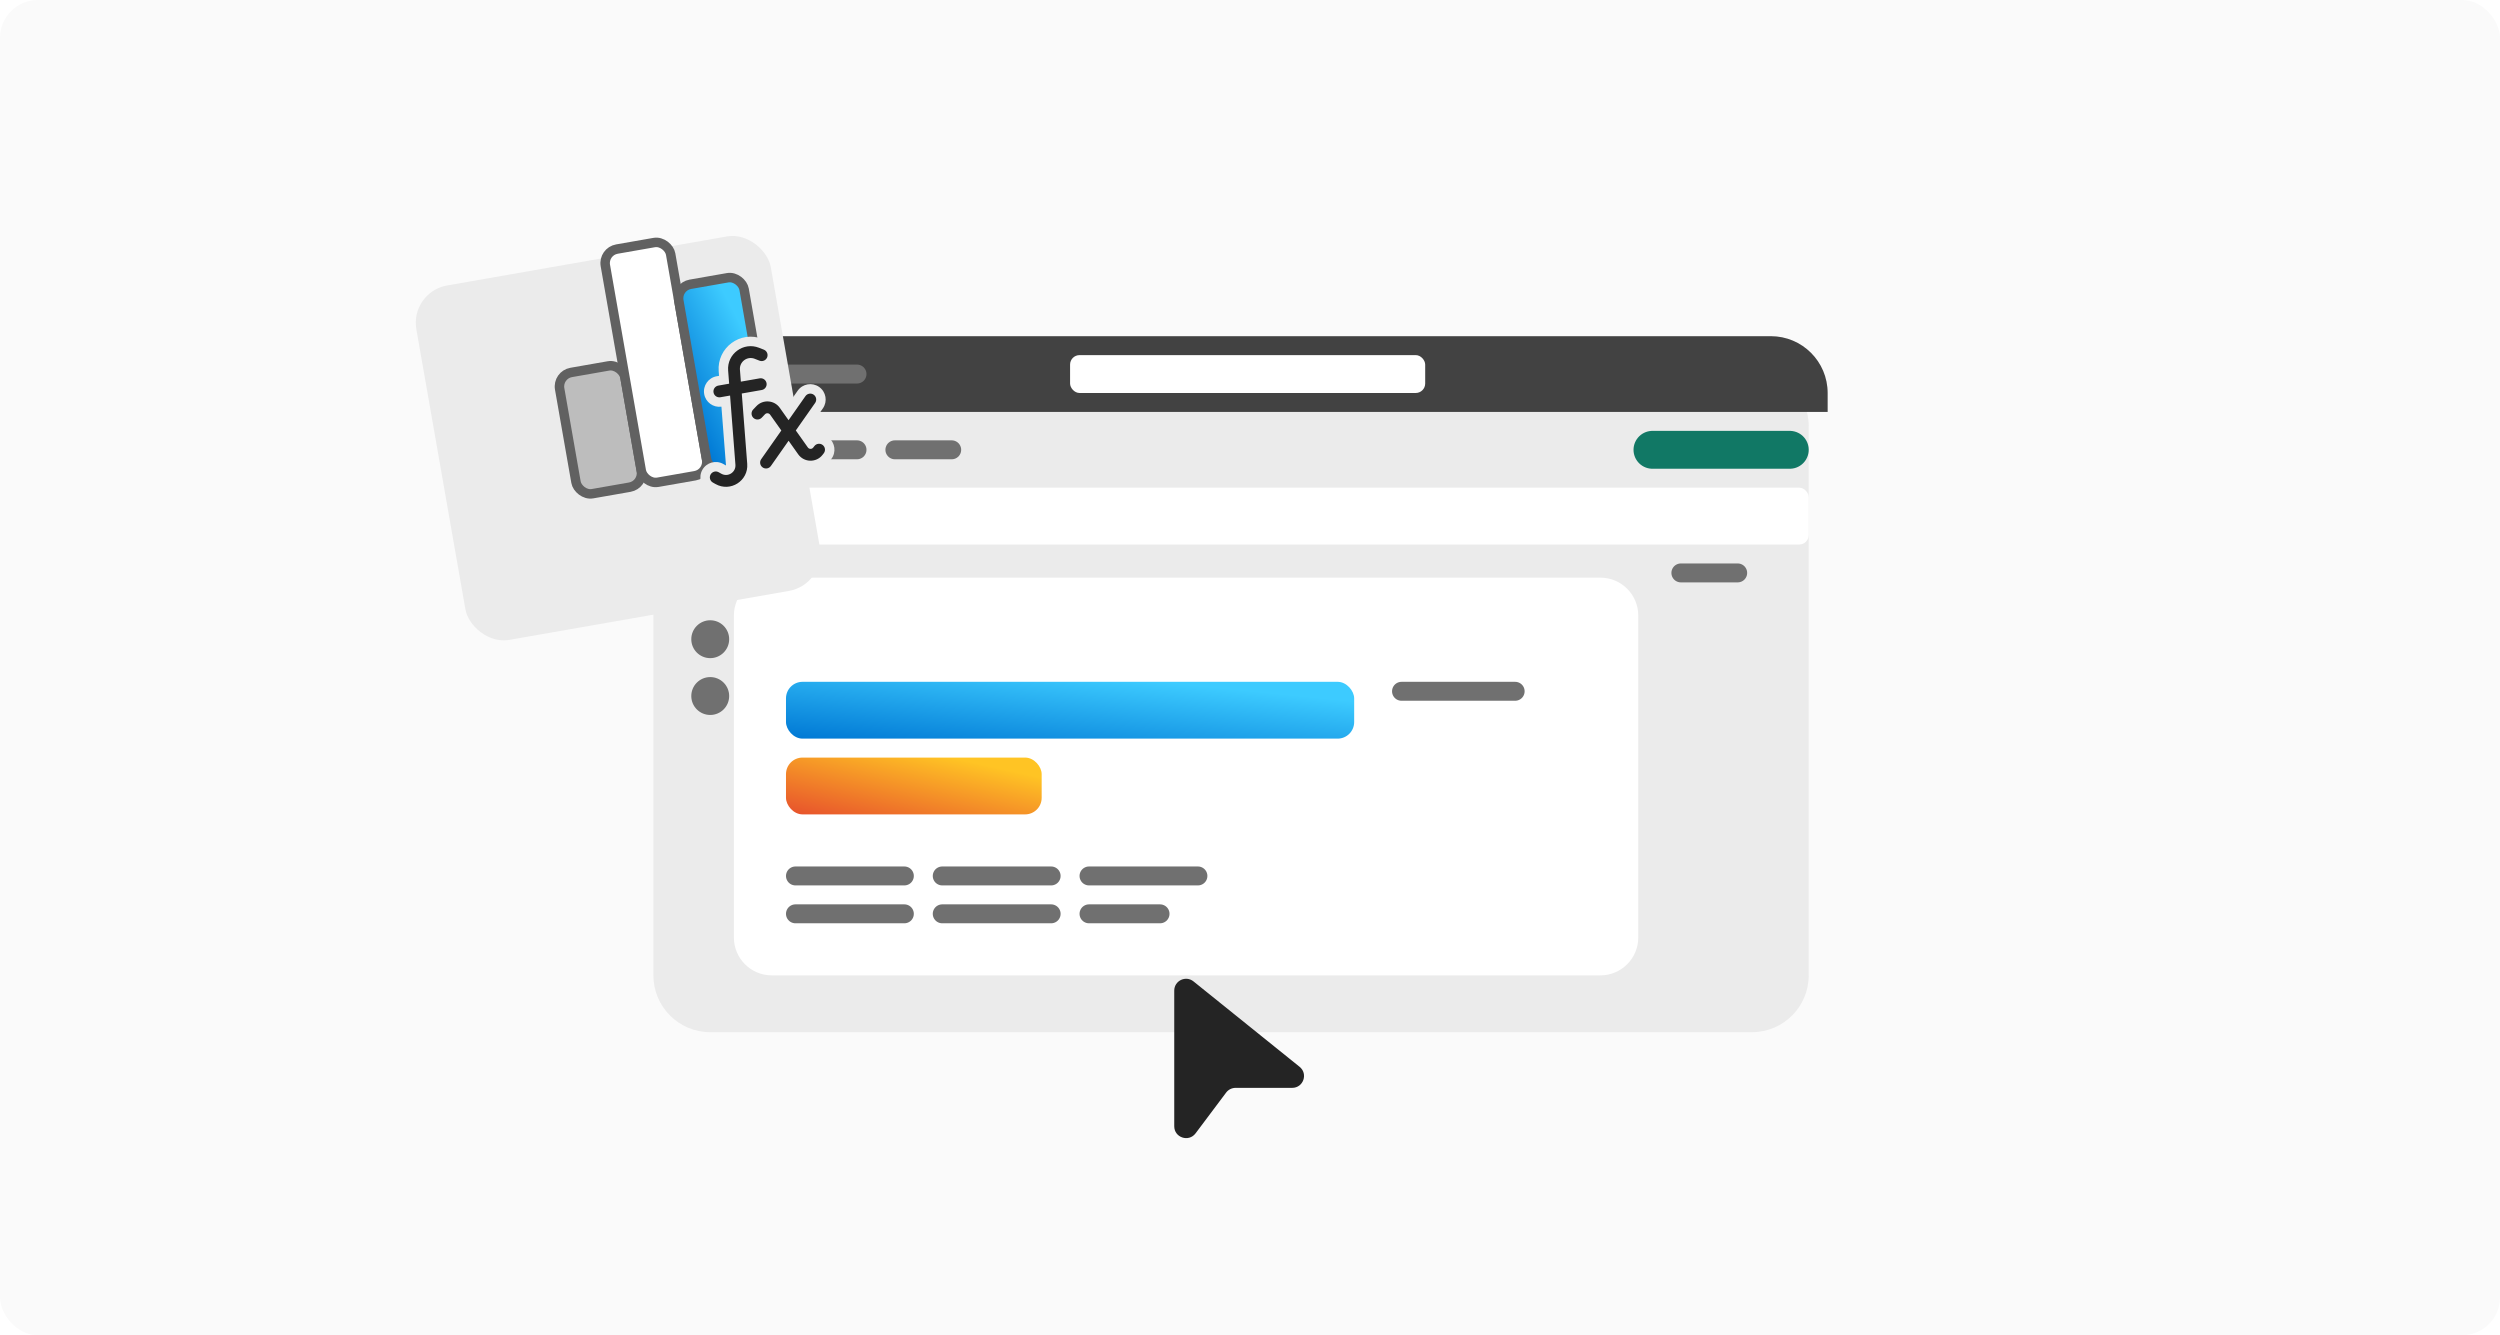 <svg width="528" height="282" viewBox="0 0 528 282" fill="none" xmlns="http://www.w3.org/2000/svg">
<g clip-path="url(#clip0_10467_238088)">
<rect width="528" height="282" rx="8" fill="white"/>
<g clip-path="url(#clip1_10467_238088)">
<g clip-path="url(#clip2_10467_238088)">
<g filter="url(#filter0_dd_10467_238088)">
<path d="M102 80C102 75.582 105.582 72 110 72H417.999C422.418 72 425.999 75.582 425.999 80V301C425.999 305.418 422.418 309 417.999 309H110C105.582 309 102 305.418 102 301V80Z" fill="url(#paint0_linear_10467_238088)"/>
</g>
<path d="M117.365 103.772C117.365 106.534 115.127 108.772 112.365 108.772C109.604 108.772 107.365 106.534 107.365 103.772C107.365 101.011 109.604 98.772 112.365 98.772C115.127 98.772 117.365 101.011 117.365 103.772Z" fill="url(#paint1_linear_10467_238088)"/>
<path d="M117.365 131.772C117.365 134.534 115.127 136.772 112.365 136.772C109.604 136.772 107.365 134.534 107.365 131.772C107.365 129.011 109.604 126.772 112.365 126.772C115.127 126.772 117.365 129.011 117.365 131.772Z" fill="url(#paint2_linear_10467_238088)"/>
<path d="M117.365 159.772C117.365 162.534 115.127 164.772 112.365 164.772C109.604 164.772 107.365 162.534 107.365 159.772C107.365 157.011 109.604 154.772 112.365 154.772C115.127 154.772 117.365 157.011 117.365 159.772Z" fill="url(#paint3_linear_10467_238088)"/>
<path d="M117.365 187.772C117.365 190.534 115.127 192.773 112.365 192.773C109.604 192.773 107.365 190.534 107.365 187.772C107.365 185.011 109.604 182.772 112.365 182.772C115.127 182.772 117.365 185.011 117.365 187.772Z" fill="url(#paint4_linear_10467_238088)"/>
<mask id="mask0_10467_238088" style="mask-type:alpha" maskUnits="userSpaceOnUse" x="102" y="72" width="324" height="237">
<path d="M102 80C102 75.582 105.582 72 110 72H417.999C422.418 72 425.999 75.582 425.999 80V301C425.999 305.418 422.418 309 417.999 309H110C105.582 309 102 305.418 102 301V80Z" fill="url(#paint5_linear_10467_238088)"/>
</mask>
<g mask="url(#mask0_10467_238088)">
<g filter="url(#filter1_dd_10467_238088)">
<path d="M386 72H426V305C426 309.418 422.418 313 418 313H386V72Z" fill="#E8E6DF"/>
</g>
<g filter="url(#filter2_dd_10467_238088)">
<rect x="125" y="72" width="40" height="241" fill="#E8E6DF"/>
</g>
</g>
<path d="M102 80C102 75.582 105.582 72 110 72H417.999C422.418 72 425.999 75.582 425.999 80V92H102V80Z" fill="url(#paint6_linear_10467_238088)"/>
<g clip-path="url(#clip3_10467_238088)">
<g filter="url(#filter3_dd_10467_238088)">
<path d="M125 92H426V106H125V92Z" fill="url(#paint7_linear_10467_238088)"/>
</g>
</g>
<g filter="url(#filter4_dd_10467_238088)">
<path d="M188 158C188 153.582 191.582 150 196 150H261C265.418 150 269 153.582 269 158V192C269 196.418 265.418 200 261 200H196C191.582 200 188 196.418 188 192V158Z" fill="url(#paint8_linear_10467_238088)"/>
</g>
<g filter="url(#filter5_dd_10467_238088)">
<rect x="188" y="127" width="55" height="10" rx="5" fill="url(#paint9_linear_10467_238088)"/>
</g>
<g filter="url(#filter6_dd_10467_238088)">
<path d="M281 158C281 153.582 284.582 150 289 150H354C358.418 150 362 153.582 362 158V192C362 196.418 358.418 200 354 200H289C284.582 200 281 196.418 281 192V158Z" fill="url(#paint10_linear_10467_238088)"/>
</g>
<g filter="url(#filter7_dd_10467_238088)">
<path d="M188 220C188 215.582 191.582 212 196 212H261C265.418 212 269 215.582 269 220V254C269 258.418 265.418 262 261 262H196C191.582 262 188 258.418 188 254V220Z" fill="url(#paint11_linear_10467_238088)"/>
</g>
<g filter="url(#filter8_dd_10467_238088)">
<path d="M281 220C281 215.582 284.582 212 289 212H354C358.418 212 362 215.582 362 220V254C362 258.418 358.418 262 354 262H289C284.582 262 281 258.418 281 254V220Z" fill="url(#paint12_linear_10467_238088)"/>
</g>
</g>
<g clip-path="url(#clip4_10467_238088)">
<path d="M102 80C102 75.582 105.582 72 110 72H417.999C422.418 72 425.999 75.582 425.999 80V301C425.999 305.418 422.418 309 417.999 309H110C105.582 309 102 305.418 102 301V80Z" fill="url(#paint13_linear_10467_238088)"/>
<path d="M117.365 103.772C117.365 106.534 115.127 108.772 112.365 108.772C109.604 108.772 107.365 106.534 107.365 103.772C107.365 101.011 109.604 98.772 112.365 98.772C115.127 98.772 117.365 101.011 117.365 103.772Z" fill="url(#paint14_linear_10467_238088)"/>
<path d="M117.365 131.772C117.365 134.534 115.127 136.772 112.365 136.772C109.604 136.772 107.365 134.534 107.365 131.772C107.365 129.011 109.604 126.772 112.365 126.772C115.127 126.772 117.365 129.011 117.365 131.772Z" fill="url(#paint15_linear_10467_238088)"/>
<path d="M117.365 159.772C117.365 162.534 115.127 164.772 112.365 164.772C109.604 164.772 107.365 162.534 107.365 159.772C107.365 157.011 109.604 154.772 112.365 154.772C115.127 154.772 117.365 157.011 117.365 159.772Z" fill="url(#paint16_linear_10467_238088)"/>
<path d="M117.365 187.772C117.365 190.534 115.127 192.773 112.365 192.773C109.604 192.773 107.365 190.534 107.365 187.772C107.365 185.011 109.604 182.772 112.365 182.772C115.127 182.772 117.365 185.011 117.365 187.772Z" fill="url(#paint17_linear_10467_238088)"/>
<mask id="mask1_10467_238088" style="mask-type:alpha" maskUnits="userSpaceOnUse" x="102" y="72" width="324" height="237">
<path d="M102 80C102 75.582 105.582 72 110 72H417.999C422.418 72 425.999 75.582 425.999 80V301C425.999 305.418 422.418 309 417.999 309H110C105.582 309 102 305.418 102 301V80Z" fill="url(#paint18_linear_10467_238088)"/>
</mask>
<g mask="url(#mask1_10467_238088)">
<g filter="url(#filter9_dd_10467_238088)">
<rect x="125" y="72" width="40" height="241" fill="#7B7B7B"/>
</g>
</g>
<path d="M102 80C102 75.582 105.582 72 110 72H417.999C422.418 72 425.999 75.582 425.999 80V92H102V80Z" fill="url(#paint19_linear_10467_238088)"/>
<g clip-path="url(#clip5_10467_238088)">
<g filter="url(#filter10_dd_10467_238088)">
<path d="M125 92H426V106H125V92Z" fill="url(#paint20_linear_10467_238088)"/>
</g>
</g>
<g filter="url(#filter11_dd_10467_238088)">
<path d="M188 158C188 153.582 191.582 150 196 150H261C265.418 150 269 153.582 269 158V192C269 196.418 265.418 200 261 200H196C191.582 200 188 196.418 188 192V158Z" fill="url(#paint21_linear_10467_238088)"/>
</g>
<g filter="url(#filter12_dd_10467_238088)">
<rect x="188" y="127" width="55" height="10" rx="5" fill="url(#paint22_linear_10467_238088)"/>
</g>
<g filter="url(#filter13_d_10467_238088)">
<path d="M281 158C281 153.582 284.582 150 289 150H354C358.418 150 362 153.582 362 158V192C362 196.418 358.418 200 354 200H289C284.582 200 281 196.418 281 192V158Z" fill="url(#paint23_linear_10467_238088)"/>
</g>
<g filter="url(#filter14_dd_10467_238088)">
<path d="M188 220C188 215.582 191.582 212 196 212H261C265.418 212 269 215.582 269 220V254C269 258.418 265.418 262 261 262H196C191.582 262 188 258.418 188 254V220Z" fill="url(#paint24_linear_10467_238088)"/>
</g>
<g filter="url(#filter15_d_10467_238088)">
<path d="M281 220C281 215.582 284.582 212 289 212H354C358.418 212 362 215.582 362 220V254C362 258.418 358.418 262 354 262H289C284.582 262 281 258.418 281 254V220Z" fill="url(#paint25_linear_10467_238088)"/>
</g>
</g>
<g filter="url(#filter16_dd_10467_238088)">
<path d="M343 181.266V219C343 221.883 346.67 223.106 348.4 220.8L357.1 209.2C357.667 208.445 358.556 208 359.5 208H375.488C378.319 208 379.575 204.438 377.369 202.663L347.881 178.929C345.918 177.349 343 178.746 343 181.266Z" fill="url(#paint26_linear_10467_238088)"/>
</g>
</g>
<rect width="528" height="282" rx="8" fill="#FAFAFA"/>
<g filter="url(#filter17_dddiiif_10467_238088)">
<path d="M122 75C122 61.745 132.745 51 146 51H382C395.255 51 406 61.745 406 75V207C406 220.255 395.255 231 382 231H146C132.745 231 122 220.255 122 207V75Z" fill="white" fill-opacity="0.05" shape-rendering="crispEdges"/>
</g>
<g filter="url(#filter18_dd_10467_238088)">
<path d="M142 83C142 76.373 147.373 71 154 71H374C380.627 71 386 76.373 386 83V199C386 205.627 380.627 211 374 211H154C147.373 211 142 205.627 142 199V83Z" fill="#EBEBEB"/>
</g>
<g filter="url(#filter19_dd_10467_238088)">
<path d="M158 127C158 122.582 161.582 119 166 119H341C345.418 119 349 122.582 349 127V195C349 199.418 345.418 203 341 203H166C161.582 203 158 199.418 158 195V127Z" fill="white"/>
</g>
<circle cx="150" cy="123" r="4" fill="#707070"/>
<circle cx="150" cy="135" r="4" fill="#707070"/>
<circle cx="150" cy="147" r="4" fill="#707070"/>
<rect x="146" y="103" width="236" height="12" rx="2" fill="white"/>
<path d="M142 83C142 76.373 147.373 71 154 71H374C380.627 71 386 76.373 386 83V87H142V83Z" fill="#424242"/>
<path d="M349 95H378" stroke="#117865" stroke-width="8" stroke-linecap="round"/>
<path d="M149 95H161" stroke="#707070" stroke-width="4" stroke-linecap="round"/>
<path d="M169 95H181" stroke="#707070" stroke-width="4" stroke-linecap="round"/>
<path d="M157 79H181" stroke="#707070" stroke-width="4" stroke-linecap="round"/>
<path d="M296 146H320" stroke="#707070" stroke-width="4" stroke-linecap="round"/>
<path d="M168 185H174H191" stroke="#707070" stroke-width="4" stroke-linecap="round"/>
<path d="M199 185H205H222" stroke="#707070" stroke-width="4" stroke-linecap="round"/>
<path d="M230 185H236H253" stroke="#707070" stroke-width="4" stroke-linecap="round"/>
<path d="M168 193H174H191" stroke="#707070" stroke-width="4" stroke-linecap="round"/>
<path d="M199 193H205H222" stroke="#707070" stroke-width="4" stroke-linecap="round"/>
<path d="M230 193H236H245" stroke="#707070" stroke-width="4" stroke-linecap="round"/>
<path d="M355 121H367" stroke="#707070" stroke-width="4" stroke-linecap="round"/>
<path d="M189 95H201" stroke="#707070" stroke-width="4" stroke-linecap="round"/>
<rect x="226" y="75" width="75" height="8" rx="2" fill="white"/>
<rect x="166" y="144" width="120" height="12" rx="3.5" fill="url(#paint27_linear_10467_238088)"/>
<rect x="166" y="160" width="54" height="12" rx="3.5" fill="url(#paint28_linear_10467_238088)"/>
<g filter="url(#filter20_dd_10467_238088)">
<rect x="94.555" y="45.666" width="76" height="76" rx="8" transform="rotate(-9.934 94.555 45.666)" fill="#EBEBEB"/>
</g>
<rect x="117.683" y="79.178" width="14" height="26" rx="3" transform="rotate(-9.934 117.683 79.178)" fill="#BDBDBD" stroke="#616161" stroke-width="2"/>
<rect x="127.333" y="53.123" width="14" height="50" rx="3" transform="rotate(-9.934 127.333 53.123)" fill="white" stroke="#616161" stroke-width="2"/>
<rect x="142.848" y="60.558" width="14" height="40" rx="3" transform="rotate(-9.934 142.848 60.558)" fill="url(#paint29_linear_10467_238088)" stroke="#616161" stroke-width="2"/>
<path fill-rule="evenodd" clip-rule="evenodd" d="M166.558 96.557L164.449 99.563C163.418 101.033 161.391 101.388 159.921 100.356C159.804 100.274 159.693 100.185 159.59 100.09C158.51 103.937 153.974 106.123 150.15 103.98L149.581 103.661C148.015 102.783 147.457 100.803 148.334 99.237C149.211 97.671 151.192 97.112 152.758 97.99L153.328 98.309L152.366 85.888C150.643 86.124 149.028 84.956 148.726 83.229C148.416 81.461 149.598 79.776 151.366 79.466L151.862 79.379L151.788 78.419C151.402 73.432 156.363 69.757 161.021 71.582L162.047 71.984C163.718 72.639 164.542 74.525 163.887 76.196C163.515 77.145 162.746 77.822 161.845 78.108C162.868 78.508 163.663 79.416 163.867 80.577C164.017 81.433 163.816 82.271 163.369 82.941C164.512 83.234 165.571 83.916 166.321 84.975L166.534 85.275L168.472 82.515C169.503 81.045 171.53 80.69 172.999 81.722C174.468 82.753 174.823 84.78 173.792 86.249L170.523 90.908L171.394 92.139C172.498 91.519 173.912 91.579 174.976 92.403C176.395 93.501 176.656 95.542 175.558 96.962L175.31 97.282C173.171 100.048 168.967 99.959 166.946 97.105L166.558 96.557Z" fill="#EBEBEB"/>
<path d="M159.379 75.772C157.813 75.159 156.144 76.394 156.274 78.072L156.47 80.603L160.449 79.906C161.129 79.787 161.777 80.242 161.896 80.922C162.016 81.602 161.561 82.25 160.881 82.369L156.664 83.108L157.814 97.962C158.092 101.546 154.264 103.993 151.128 102.235L150.558 101.916C149.956 101.578 149.741 100.817 150.079 100.214C150.416 99.612 151.178 99.397 151.78 99.734L152.35 100.054C153.744 100.835 155.445 99.747 155.322 98.154L154.19 83.541L152.143 83.9C151.463 84.019 150.815 83.564 150.696 82.883C150.577 82.203 151.031 81.555 151.711 81.436L153.996 81.036L153.782 78.264C153.51 74.748 157.008 72.157 160.291 73.444L161.317 73.846C161.96 74.098 162.277 74.824 162.025 75.467C161.773 76.109 161.048 76.427 160.405 76.175L159.379 75.772ZM172.155 85.1C172.551 84.535 172.415 83.755 171.85 83.359C171.285 82.962 170.505 83.098 170.109 83.663L166.542 88.747L164.689 86.13C163.523 84.483 161.143 84.311 159.753 85.773L159.071 86.489C158.595 86.989 158.615 87.781 159.115 88.257C159.615 88.733 160.406 88.713 160.882 88.213L161.564 87.497C161.869 87.176 162.392 87.213 162.649 87.576L165.017 90.919L160.765 96.978C160.369 97.543 160.505 98.323 161.07 98.719C161.636 99.116 162.415 98.98 162.812 98.415L166.551 93.086L168.578 95.949C169.823 97.706 172.411 97.761 173.728 96.058L173.975 95.738C174.398 95.192 174.298 94.407 173.752 93.984C173.206 93.562 172.421 93.662 171.998 94.208L171.751 94.528C171.461 94.902 170.892 94.89 170.619 94.504L168.076 90.913L172.155 85.1Z" fill="#242424"/>
<g filter="url(#filter21_dd_10467_238088)">
<path d="M256 193.221V221.866C256 224.268 259.058 225.288 260.5 223.366L266.957 214.756C267.429 214.127 268.17 213.756 268.957 213.756H280.907C283.266 213.756 284.312 210.788 282.474 209.309L260.068 191.274C258.432 189.957 256 191.122 256 193.221Z" fill="#242424"/>
</g>
</g>
<defs>
<filter id="filter0_dd_10467_238088" x="76" y="64" width="363.999" height="277" filterUnits="userSpaceOnUse" color-interpolation-filters="sRGB">
<feFlood flood-opacity="0" result="BackgroundImageFix"/>
<feColorMatrix in="SourceAlpha" type="matrix" values="0 0 0 0 0 0 0 0 0 0 0 0 0 0 0 0 0 0 127 0" result="hardAlpha"/>
<feOffset dx="-6" dy="12"/>
<feGaussianBlur stdDeviation="10"/>
<feComposite in2="hardAlpha" operator="out"/>
<feColorMatrix type="matrix" values="0 0 0 0 0 0 0 0 0 0 0 0 0 0 0 0 0 0 0.2 0"/>
<feBlend mode="normal" in2="BackgroundImageFix" result="effect1_dropShadow_10467_238088"/>
<feColorMatrix in="SourceAlpha" type="matrix" values="0 0 0 0 0 0 0 0 0 0 0 0 0 0 0 0 0 0 127 0" result="hardAlpha"/>
<feOffset dx="-2" dy="4"/>
<feGaussianBlur stdDeviation="2"/>
<feComposite in2="hardAlpha" operator="out"/>
<feColorMatrix type="matrix" values="0 0 0 0 0 0 0 0 0 0 0 0 0 0 0 0 0 0 0.08 0"/>
<feBlend mode="normal" in2="effect1_dropShadow_10467_238088" result="effect2_dropShadow_10467_238088"/>
<feBlend mode="normal" in="SourceGraphic" in2="effect2_dropShadow_10467_238088" result="shape"/>
</filter>
<filter id="filter1_dd_10467_238088" x="377" y="71" width="52" height="253" filterUnits="userSpaceOnUse" color-interpolation-filters="sRGB">
<feFlood flood-opacity="0" result="BackgroundImageFix"/>
<feColorMatrix in="SourceAlpha" type="matrix" values="0 0 0 0 0 0 0 0 0 0 0 0 0 0 0 0 0 0 127 0" result="hardAlpha"/>
<feOffset dx="-3" dy="5"/>
<feGaussianBlur stdDeviation="3"/>
<feColorMatrix type="matrix" values="0 0 0 0 0 0 0 0 0 0 0 0 0 0 0 0 0 0 0.12 0"/>
<feBlend mode="normal" in2="BackgroundImageFix" result="effect1_dropShadow_10467_238088"/>
<feColorMatrix in="SourceAlpha" type="matrix" values="0 0 0 0 0 0 0 0 0 0 0 0 0 0 0 0 0 0 127 0" result="hardAlpha"/>
<feOffset dx="-1" dy="2"/>
<feGaussianBlur stdDeviation="1.5"/>
<feComposite in2="hardAlpha" operator="out"/>
<feColorMatrix type="matrix" values="0 0 0 0 0 0 0 0 0 0 0 0 0 0 0 0 0 0 0.08 0"/>
<feBlend mode="normal" in2="effect1_dropShadow_10467_238088" result="effect2_dropShadow_10467_238088"/>
<feBlend mode="normal" in="SourceGraphic" in2="effect2_dropShadow_10467_238088" result="shape"/>
</filter>
<filter id="filter2_dd_10467_238088" x="116" y="71" width="52" height="253" filterUnits="userSpaceOnUse" color-interpolation-filters="sRGB">
<feFlood flood-opacity="0" result="BackgroundImageFix"/>
<feColorMatrix in="SourceAlpha" type="matrix" values="0 0 0 0 0 0 0 0 0 0 0 0 0 0 0 0 0 0 127 0" result="hardAlpha"/>
<feOffset dx="-3" dy="5"/>
<feGaussianBlur stdDeviation="3"/>
<feColorMatrix type="matrix" values="0 0 0 0 0 0 0 0 0 0 0 0 0 0 0 0 0 0 0.12 0"/>
<feBlend mode="normal" in2="BackgroundImageFix" result="effect1_dropShadow_10467_238088"/>
<feColorMatrix in="SourceAlpha" type="matrix" values="0 0 0 0 0 0 0 0 0 0 0 0 0 0 0 0 0 0 127 0" result="hardAlpha"/>
<feOffset dx="-1" dy="2"/>
<feGaussianBlur stdDeviation="1.5"/>
<feComposite in2="hardAlpha" operator="out"/>
<feColorMatrix type="matrix" values="0 0 0 0 0 0 0 0 0 0 0 0 0 0 0 0 0 0 0.08 0"/>
<feBlend mode="normal" in2="effect1_dropShadow_10467_238088" result="effect2_dropShadow_10467_238088"/>
<feBlend mode="normal" in="SourceGraphic" in2="effect2_dropShadow_10467_238088" result="shape"/>
</filter>
<filter id="filter3_dd_10467_238088" x="121" y="90" width="309" height="22" filterUnits="userSpaceOnUse" color-interpolation-filters="sRGB">
<feFlood flood-opacity="0" result="BackgroundImageFix"/>
<feColorMatrix in="SourceAlpha" type="matrix" values="0 0 0 0 0 0 0 0 0 0 0 0 0 0 0 0 0 0 127 0" result="hardAlpha"/>
<feOffset/>
<feGaussianBlur stdDeviation="1"/>
<feComposite in2="hardAlpha" operator="out"/>
<feColorMatrix type="matrix" values="0 0 0 0 0 0 0 0 0 0 0 0 0 0 0 0 0 0 0.12 0"/>
<feBlend mode="normal" in2="BackgroundImageFix" result="effect1_dropShadow_10467_238088"/>
<feColorMatrix in="SourceAlpha" type="matrix" values="0 0 0 0 0 0 0 0 0 0 0 0 0 0 0 0 0 0 127 0" result="hardAlpha"/>
<feOffset dy="2"/>
<feGaussianBlur stdDeviation="2"/>
<feComposite in2="hardAlpha" operator="out"/>
<feColorMatrix type="matrix" values="0 0 0 0 0 0 0 0 0 0 0 0 0 0 0 0 0 0 0.14 0"/>
<feBlend mode="normal" in2="effect1_dropShadow_10467_238088" result="effect2_dropShadow_10467_238088"/>
<feBlend mode="normal" in="SourceGraphic" in2="effect2_dropShadow_10467_238088" result="shape"/>
</filter>
<filter id="filter4_dd_10467_238088" x="179" y="149" width="93" height="62" filterUnits="userSpaceOnUse" color-interpolation-filters="sRGB">
<feFlood flood-opacity="0" result="BackgroundImageFix"/>
<feColorMatrix in="SourceAlpha" type="matrix" values="0 0 0 0 0 0 0 0 0 0 0 0 0 0 0 0 0 0 127 0" result="hardAlpha"/>
<feOffset dx="-3" dy="5"/>
<feGaussianBlur stdDeviation="3"/>
<feColorMatrix type="matrix" values="0 0 0 0 0 0 0 0 0 0 0 0 0 0 0 0 0 0 0.12 0"/>
<feBlend mode="normal" in2="BackgroundImageFix" result="effect1_dropShadow_10467_238088"/>
<feColorMatrix in="SourceAlpha" type="matrix" values="0 0 0 0 0 0 0 0 0 0 0 0 0 0 0 0 0 0 127 0" result="hardAlpha"/>
<feOffset dx="-1" dy="2"/>
<feGaussianBlur stdDeviation="1.5"/>
<feComposite in2="hardAlpha" operator="out"/>
<feColorMatrix type="matrix" values="0 0 0 0 0 0 0 0 0 0 0 0 0 0 0 0 0 0 0.08 0"/>
<feBlend mode="normal" in2="effect1_dropShadow_10467_238088" result="effect2_dropShadow_10467_238088"/>
<feBlend mode="normal" in="SourceGraphic" in2="effect2_dropShadow_10467_238088" result="shape"/>
</filter>
<filter id="filter5_dd_10467_238088" x="179" y="126" width="67" height="22" filterUnits="userSpaceOnUse" color-interpolation-filters="sRGB">
<feFlood flood-opacity="0" result="BackgroundImageFix"/>
<feColorMatrix in="SourceAlpha" type="matrix" values="0 0 0 0 0 0 0 0 0 0 0 0 0 0 0 0 0 0 127 0" result="hardAlpha"/>
<feOffset dx="-3" dy="5"/>
<feGaussianBlur stdDeviation="3"/>
<feColorMatrix type="matrix" values="0 0 0 0 0 0 0 0 0 0 0 0 0 0 0 0 0 0 0.12 0"/>
<feBlend mode="normal" in2="BackgroundImageFix" result="effect1_dropShadow_10467_238088"/>
<feColorMatrix in="SourceAlpha" type="matrix" values="0 0 0 0 0 0 0 0 0 0 0 0 0 0 0 0 0 0 127 0" result="hardAlpha"/>
<feOffset dx="-1" dy="2"/>
<feGaussianBlur stdDeviation="1.5"/>
<feComposite in2="hardAlpha" operator="out"/>
<feColorMatrix type="matrix" values="0 0 0 0 0 0 0 0 0 0 0 0 0 0 0 0 0 0 0.08 0"/>
<feBlend mode="normal" in2="effect1_dropShadow_10467_238088" result="effect2_dropShadow_10467_238088"/>
<feBlend mode="normal" in="SourceGraphic" in2="effect2_dropShadow_10467_238088" result="shape"/>
</filter>
<filter id="filter6_dd_10467_238088" x="272" y="149" width="93" height="62" filterUnits="userSpaceOnUse" color-interpolation-filters="sRGB">
<feFlood flood-opacity="0" result="BackgroundImageFix"/>
<feColorMatrix in="SourceAlpha" type="matrix" values="0 0 0 0 0 0 0 0 0 0 0 0 0 0 0 0 0 0 127 0" result="hardAlpha"/>
<feOffset dx="-3" dy="5"/>
<feGaussianBlur stdDeviation="3"/>
<feColorMatrix type="matrix" values="0 0 0 0 0 0 0 0 0 0 0 0 0 0 0 0 0 0 0.12 0"/>
<feBlend mode="normal" in2="BackgroundImageFix" result="effect1_dropShadow_10467_238088"/>
<feColorMatrix in="SourceAlpha" type="matrix" values="0 0 0 0 0 0 0 0 0 0 0 0 0 0 0 0 0 0 127 0" result="hardAlpha"/>
<feOffset dx="-1" dy="2"/>
<feGaussianBlur stdDeviation="1.5"/>
<feComposite in2="hardAlpha" operator="out"/>
<feColorMatrix type="matrix" values="0 0 0 0 0 0 0 0 0 0 0 0 0 0 0 0 0 0 0.08 0"/>
<feBlend mode="normal" in2="effect1_dropShadow_10467_238088" result="effect2_dropShadow_10467_238088"/>
<feBlend mode="normal" in="SourceGraphic" in2="effect2_dropShadow_10467_238088" result="shape"/>
</filter>
<filter id="filter7_dd_10467_238088" x="179" y="211" width="93" height="62" filterUnits="userSpaceOnUse" color-interpolation-filters="sRGB">
<feFlood flood-opacity="0" result="BackgroundImageFix"/>
<feColorMatrix in="SourceAlpha" type="matrix" values="0 0 0 0 0 0 0 0 0 0 0 0 0 0 0 0 0 0 127 0" result="hardAlpha"/>
<feOffset dx="-3" dy="5"/>
<feGaussianBlur stdDeviation="3"/>
<feColorMatrix type="matrix" values="0 0 0 0 0 0 0 0 0 0 0 0 0 0 0 0 0 0 0.12 0"/>
<feBlend mode="normal" in2="BackgroundImageFix" result="effect1_dropShadow_10467_238088"/>
<feColorMatrix in="SourceAlpha" type="matrix" values="0 0 0 0 0 0 0 0 0 0 0 0 0 0 0 0 0 0 127 0" result="hardAlpha"/>
<feOffset dx="-1" dy="2"/>
<feGaussianBlur stdDeviation="1.5"/>
<feComposite in2="hardAlpha" operator="out"/>
<feColorMatrix type="matrix" values="0 0 0 0 0 0 0 0 0 0 0 0 0 0 0 0 0 0 0.08 0"/>
<feBlend mode="normal" in2="effect1_dropShadow_10467_238088" result="effect2_dropShadow_10467_238088"/>
<feBlend mode="normal" in="SourceGraphic" in2="effect2_dropShadow_10467_238088" result="shape"/>
</filter>
<filter id="filter8_dd_10467_238088" x="272" y="211" width="93" height="62" filterUnits="userSpaceOnUse" color-interpolation-filters="sRGB">
<feFlood flood-opacity="0" result="BackgroundImageFix"/>
<feColorMatrix in="SourceAlpha" type="matrix" values="0 0 0 0 0 0 0 0 0 0 0 0 0 0 0 0 0 0 127 0" result="hardAlpha"/>
<feOffset dx="-3" dy="5"/>
<feGaussianBlur stdDeviation="3"/>
<feColorMatrix type="matrix" values="0 0 0 0 0 0 0 0 0 0 0 0 0 0 0 0 0 0 0.12 0"/>
<feBlend mode="normal" in2="BackgroundImageFix" result="effect1_dropShadow_10467_238088"/>
<feColorMatrix in="SourceAlpha" type="matrix" values="0 0 0 0 0 0 0 0 0 0 0 0 0 0 0 0 0 0 127 0" result="hardAlpha"/>
<feOffset dx="-1" dy="2"/>
<feGaussianBlur stdDeviation="1.5"/>
<feComposite in2="hardAlpha" operator="out"/>
<feColorMatrix type="matrix" values="0 0 0 0 0 0 0 0 0 0 0 0 0 0 0 0 0 0 0.08 0"/>
<feBlend mode="normal" in2="effect1_dropShadow_10467_238088" result="effect2_dropShadow_10467_238088"/>
<feBlend mode="normal" in="SourceGraphic" in2="effect2_dropShadow_10467_238088" result="shape"/>
</filter>
<filter id="filter9_dd_10467_238088" x="116" y="71" width="52" height="253" filterUnits="userSpaceOnUse" color-interpolation-filters="sRGB">
<feFlood flood-opacity="0" result="BackgroundImageFix"/>
<feColorMatrix in="SourceAlpha" type="matrix" values="0 0 0 0 0 0 0 0 0 0 0 0 0 0 0 0 0 0 127 0" result="hardAlpha"/>
<feOffset dx="-3" dy="5"/>
<feGaussianBlur stdDeviation="3"/>
<feColorMatrix type="matrix" values="0 0 0 0 0 0 0 0 0 0 0 0 0 0 0 0 0 0 0.12 0"/>
<feBlend mode="normal" in2="BackgroundImageFix" result="effect1_dropShadow_10467_238088"/>
<feColorMatrix in="SourceAlpha" type="matrix" values="0 0 0 0 0 0 0 0 0 0 0 0 0 0 0 0 0 0 127 0" result="hardAlpha"/>
<feOffset dx="-1" dy="2"/>
<feGaussianBlur stdDeviation="1.5"/>
<feComposite in2="hardAlpha" operator="out"/>
<feColorMatrix type="matrix" values="0 0 0 0 0 0 0 0 0 0 0 0 0 0 0 0 0 0 0.08 0"/>
<feBlend mode="normal" in2="effect1_dropShadow_10467_238088" result="effect2_dropShadow_10467_238088"/>
<feBlend mode="normal" in="SourceGraphic" in2="effect2_dropShadow_10467_238088" result="shape"/>
</filter>
<filter id="filter10_dd_10467_238088" x="121" y="90" width="309" height="22" filterUnits="userSpaceOnUse" color-interpolation-filters="sRGB">
<feFlood flood-opacity="0" result="BackgroundImageFix"/>
<feColorMatrix in="SourceAlpha" type="matrix" values="0 0 0 0 0 0 0 0 0 0 0 0 0 0 0 0 0 0 127 0" result="hardAlpha"/>
<feOffset/>
<feGaussianBlur stdDeviation="1"/>
<feComposite in2="hardAlpha" operator="out"/>
<feColorMatrix type="matrix" values="0 0 0 0 0 0 0 0 0 0 0 0 0 0 0 0 0 0 0.12 0"/>
<feBlend mode="normal" in2="BackgroundImageFix" result="effect1_dropShadow_10467_238088"/>
<feColorMatrix in="SourceAlpha" type="matrix" values="0 0 0 0 0 0 0 0 0 0 0 0 0 0 0 0 0 0 127 0" result="hardAlpha"/>
<feOffset dy="2"/>
<feGaussianBlur stdDeviation="2"/>
<feComposite in2="hardAlpha" operator="out"/>
<feColorMatrix type="matrix" values="0 0 0 0 0 0 0 0 0 0 0 0 0 0 0 0 0 0 0.14 0"/>
<feBlend mode="normal" in2="effect1_dropShadow_10467_238088" result="effect2_dropShadow_10467_238088"/>
<feBlend mode="normal" in="SourceGraphic" in2="effect2_dropShadow_10467_238088" result="shape"/>
</filter>
<filter id="filter11_dd_10467_238088" x="179" y="149" width="93" height="62" filterUnits="userSpaceOnUse" color-interpolation-filters="sRGB">
<feFlood flood-opacity="0" result="BackgroundImageFix"/>
<feColorMatrix in="SourceAlpha" type="matrix" values="0 0 0 0 0 0 0 0 0 0 0 0 0 0 0 0 0 0 127 0" result="hardAlpha"/>
<feOffset dx="-3" dy="5"/>
<feGaussianBlur stdDeviation="3"/>
<feColorMatrix type="matrix" values="0 0 0 0 0 0 0 0 0 0 0 0 0 0 0 0 0 0 0.12 0"/>
<feBlend mode="normal" in2="BackgroundImageFix" result="effect1_dropShadow_10467_238088"/>
<feColorMatrix in="SourceAlpha" type="matrix" values="0 0 0 0 0 0 0 0 0 0 0 0 0 0 0 0 0 0 127 0" result="hardAlpha"/>
<feOffset dx="-1" dy="2"/>
<feGaussianBlur stdDeviation="1.5"/>
<feComposite in2="hardAlpha" operator="out"/>
<feColorMatrix type="matrix" values="0 0 0 0 0 0 0 0 0 0 0 0 0 0 0 0 0 0 0.08 0"/>
<feBlend mode="normal" in2="effect1_dropShadow_10467_238088" result="effect2_dropShadow_10467_238088"/>
<feBlend mode="normal" in="SourceGraphic" in2="effect2_dropShadow_10467_238088" result="shape"/>
</filter>
<filter id="filter12_dd_10467_238088" x="179" y="126" width="67" height="22" filterUnits="userSpaceOnUse" color-interpolation-filters="sRGB">
<feFlood flood-opacity="0" result="BackgroundImageFix"/>
<feColorMatrix in="SourceAlpha" type="matrix" values="0 0 0 0 0 0 0 0 0 0 0 0 0 0 0 0 0 0 127 0" result="hardAlpha"/>
<feOffset dx="-3" dy="5"/>
<feGaussianBlur stdDeviation="3"/>
<feColorMatrix type="matrix" values="0 0 0 0 0 0 0 0 0 0 0 0 0 0 0 0 0 0 0.12 0"/>
<feBlend mode="normal" in2="BackgroundImageFix" result="effect1_dropShadow_10467_238088"/>
<feColorMatrix in="SourceAlpha" type="matrix" values="0 0 0 0 0 0 0 0 0 0 0 0 0 0 0 0 0 0 127 0" result="hardAlpha"/>
<feOffset dx="-1" dy="2"/>
<feGaussianBlur stdDeviation="1.5"/>
<feComposite in2="hardAlpha" operator="out"/>
<feColorMatrix type="matrix" values="0 0 0 0 0 0 0 0 0 0 0 0 0 0 0 0 0 0 0.08 0"/>
<feBlend mode="normal" in2="effect1_dropShadow_10467_238088" result="effect2_dropShadow_10467_238088"/>
<feBlend mode="normal" in="SourceGraphic" in2="effect2_dropShadow_10467_238088" result="shape"/>
</filter>
<filter id="filter13_d_10467_238088" x="272" y="149" width="93" height="62" filterUnits="userSpaceOnUse" color-interpolation-filters="sRGB">
<feFlood flood-opacity="0" result="BackgroundImageFix"/>
<feColorMatrix in="SourceAlpha" type="matrix" values="0 0 0 0 0 0 0 0 0 0 0 0 0 0 0 0 0 0 127 0" result="hardAlpha"/>
<feOffset dx="-3" dy="5"/>
<feGaussianBlur stdDeviation="3"/>
<feColorMatrix type="matrix" values="0 0 0 0 0 0 0 0 0 0 0 0 0 0 0 0 0 0 0.12 0"/>
<feBlend mode="normal" in2="BackgroundImageFix" result="effect1_dropShadow_10467_238088"/>
<feBlend mode="normal" in="SourceGraphic" in2="effect1_dropShadow_10467_238088" result="shape"/>
</filter>
<filter id="filter14_dd_10467_238088" x="179" y="211" width="93" height="62" filterUnits="userSpaceOnUse" color-interpolation-filters="sRGB">
<feFlood flood-opacity="0" result="BackgroundImageFix"/>
<feColorMatrix in="SourceAlpha" type="matrix" values="0 0 0 0 0 0 0 0 0 0 0 0 0 0 0 0 0 0 127 0" result="hardAlpha"/>
<feOffset dx="-3" dy="5"/>
<feGaussianBlur stdDeviation="3"/>
<feColorMatrix type="matrix" values="0 0 0 0 0 0 0 0 0 0 0 0 0 0 0 0 0 0 0.12 0"/>
<feBlend mode="normal" in2="BackgroundImageFix" result="effect1_dropShadow_10467_238088"/>
<feColorMatrix in="SourceAlpha" type="matrix" values="0 0 0 0 0 0 0 0 0 0 0 0 0 0 0 0 0 0 127 0" result="hardAlpha"/>
<feOffset dx="-1" dy="2"/>
<feGaussianBlur stdDeviation="1.5"/>
<feComposite in2="hardAlpha" operator="out"/>
<feColorMatrix type="matrix" values="0 0 0 0 0 0 0 0 0 0 0 0 0 0 0 0 0 0 0.08 0"/>
<feBlend mode="normal" in2="effect1_dropShadow_10467_238088" result="effect2_dropShadow_10467_238088"/>
<feBlend mode="normal" in="SourceGraphic" in2="effect2_dropShadow_10467_238088" result="shape"/>
</filter>
<filter id="filter15_d_10467_238088" x="272" y="211" width="93" height="62" filterUnits="userSpaceOnUse" color-interpolation-filters="sRGB">
<feFlood flood-opacity="0" result="BackgroundImageFix"/>
<feColorMatrix in="SourceAlpha" type="matrix" values="0 0 0 0 0 0 0 0 0 0 0 0 0 0 0 0 0 0 127 0" result="hardAlpha"/>
<feOffset dx="-3" dy="5"/>
<feGaussianBlur stdDeviation="3"/>
<feColorMatrix type="matrix" values="0 0 0 0 0 0 0 0 0 0 0 0 0 0 0 0 0 0 0.12 0"/>
<feBlend mode="normal" in2="BackgroundImageFix" result="effect1_dropShadow_10467_238088"/>
<feBlend mode="normal" in="SourceGraphic" in2="effect1_dropShadow_10467_238088" result="shape"/>
</filter>
<filter id="filter16_dd_10467_238088" x="317" y="170.26" width="75.494" height="83.746" filterUnits="userSpaceOnUse" color-interpolation-filters="sRGB">
<feFlood flood-opacity="0" result="BackgroundImageFix"/>
<feColorMatrix in="SourceAlpha" type="matrix" values="0 0 0 0 0 0 0 0 0 0 0 0 0 0 0 0 0 0 127 0" result="hardAlpha"/>
<feOffset dx="-6" dy="12"/>
<feGaussianBlur stdDeviation="10"/>
<feComposite in2="hardAlpha" operator="out"/>
<feColorMatrix type="matrix" values="0 0 0 0 0 0 0 0 0 0 0 0 0 0 0 0 0 0 0.2 0"/>
<feBlend mode="normal" in2="BackgroundImageFix" result="effect1_dropShadow_10467_238088"/>
<feColorMatrix in="SourceAlpha" type="matrix" values="0 0 0 0 0 0 0 0 0 0 0 0 0 0 0 0 0 0 127 0" result="hardAlpha"/>
<feOffset dx="-2" dy="4"/>
<feGaussianBlur stdDeviation="2"/>
<feComposite in2="hardAlpha" operator="out"/>
<feColorMatrix type="matrix" values="0 0 0 0 0 0 0 0 0 0 0 0 0 0 0 0 0 0 0.08 0"/>
<feBlend mode="normal" in2="effect1_dropShadow_10467_238088" result="effect2_dropShadow_10467_238088"/>
<feBlend mode="normal" in="SourceGraphic" in2="effect2_dropShadow_10467_238088" result="shape"/>
</filter>
<filter id="filter17_dddiiif_10467_238088" x="100" y="33" width="324" height="224" filterUnits="userSpaceOnUse" color-interpolation-filters="sRGB">
<feFlood flood-opacity="0" result="BackgroundImageFix"/>
<feColorMatrix in="SourceAlpha" type="matrix" values="0 0 0 0 0 0 0 0 0 0 0 0 0 0 0 0 0 0 127 0" result="hardAlpha"/>
<feOffset dx="-2" dy="6"/>
<feGaussianBlur stdDeviation="10"/>
<feComposite in2="hardAlpha" operator="out"/>
<feColorMatrix type="matrix" values="0 0 0 0 0 0 0 0 0 0 0 0 0 0 0 0 0 0 0.12 0"/>
<feBlend mode="normal" in2="BackgroundImageFix" result="effect1_dropShadow_10467_238088"/>
<feColorMatrix in="SourceAlpha" type="matrix" values="0 0 0 0 0 0 0 0 0 0 0 0 0 0 0 0 0 0 127 0" result="hardAlpha"/>
<feOffset dx="-2" dy="4"/>
<feGaussianBlur stdDeviation="3"/>
<feComposite in2="hardAlpha" operator="out"/>
<feColorMatrix type="matrix" values="0 0 0 0 0 0 0 0 0 0 0 0 0 0 0 0 0 0 0.06 0"/>
<feBlend mode="normal" in2="effect1_dropShadow_10467_238088" result="effect2_dropShadow_10467_238088"/>
<feColorMatrix in="SourceAlpha" type="matrix" values="0 0 0 0 0 0 0 0 0 0 0 0 0 0 0 0 0 0 127 0" result="hardAlpha"/>
<feOffset dx="6" dy="-6"/>
<feGaussianBlur stdDeviation="6"/>
<feComposite in2="hardAlpha" operator="out"/>
<feColorMatrix type="matrix" values="0 0 0 0 1 0 0 0 0 1 0 0 0 0 1 0 0 0 0.85 0"/>
<feBlend mode="normal" in2="effect2_dropShadow_10467_238088" result="effect3_dropShadow_10467_238088"/>
<feBlend mode="normal" in="SourceGraphic" in2="effect3_dropShadow_10467_238088" result="shape"/>
<feColorMatrix in="SourceAlpha" type="matrix" values="0 0 0 0 0 0 0 0 0 0 0 0 0 0 0 0 0 0 127 0" result="hardAlpha"/>
<feOffset dx="-2" dy="6"/>
<feGaussianBlur stdDeviation="6"/>
<feComposite in2="hardAlpha" operator="arithmetic" k2="-1" k3="1"/>
<feColorMatrix type="matrix" values="0 0 0 0 0 0 0 0 0 0 0 0 0 0 0 0 0 0 0.12 0"/>
<feBlend mode="normal" in2="shape" result="effect4_innerShadow_10467_238088"/>
<feColorMatrix in="SourceAlpha" type="matrix" values="0 0 0 0 0 0 0 0 0 0 0 0 0 0 0 0 0 0 127 0" result="hardAlpha"/>
<feOffset dx="-2" dy="4"/>
<feGaussianBlur stdDeviation="4"/>
<feComposite in2="hardAlpha" operator="arithmetic" k2="-1" k3="1"/>
<feColorMatrix type="matrix" values="0 0 0 0 0 0 0 0 0 0 0 0 0 0 0 0 0 0 0.06 0"/>
<feBlend mode="normal" in2="effect4_innerShadow_10467_238088" result="effect5_innerShadow_10467_238088"/>
<feColorMatrix in="SourceAlpha" type="matrix" values="0 0 0 0 0 0 0 0 0 0 0 0 0 0 0 0 0 0 127 0" result="hardAlpha"/>
<feOffset dx="5" dy="-5"/>
<feGaussianBlur stdDeviation="6"/>
<feComposite in2="hardAlpha" operator="arithmetic" k2="-1" k3="1"/>
<feColorMatrix type="matrix" values="0 0 0 0 1 0 0 0 0 1 0 0 0 0 1 0 0 0 0.9 0"/>
<feBlend mode="normal" in2="effect5_innerShadow_10467_238088" result="effect6_innerShadow_10467_238088"/>
<feGaussianBlur stdDeviation="0.188" result="effect7_foregroundBlur_10467_238088"/>
</filter>
<filter id="filter18_dd_10467_238088" x="133" y="70" width="256" height="152" filterUnits="userSpaceOnUse" color-interpolation-filters="sRGB">
<feFlood flood-opacity="0" result="BackgroundImageFix"/>
<feColorMatrix in="SourceAlpha" type="matrix" values="0 0 0 0 0 0 0 0 0 0 0 0 0 0 0 0 0 0 127 0" result="hardAlpha"/>
<feOffset dx="-3" dy="5"/>
<feGaussianBlur stdDeviation="3"/>
<feColorMatrix type="matrix" values="0 0 0 0 0 0 0 0 0 0 0 0 0 0 0 0 0 0 0.24 0"/>
<feBlend mode="normal" in2="BackgroundImageFix" result="effect1_dropShadow_10467_238088"/>
<feColorMatrix in="SourceAlpha" type="matrix" values="0 0 0 0 0 0 0 0 0 0 0 0 0 0 0 0 0 0 127 0" result="hardAlpha"/>
<feOffset dx="-1" dy="2"/>
<feGaussianBlur stdDeviation="1.5"/>
<feComposite in2="hardAlpha" operator="out"/>
<feColorMatrix type="matrix" values="0 0 0 0 0 0 0 0 0 0 0 0 0 0 0 0 0 0 0.12 0"/>
<feBlend mode="normal" in2="effect1_dropShadow_10467_238088" result="effect2_dropShadow_10467_238088"/>
<feBlend mode="normal" in="SourceGraphic" in2="effect2_dropShadow_10467_238088" result="shape"/>
</filter>
<filter id="filter19_dd_10467_238088" x="152" y="117" width="199" height="92" filterUnits="userSpaceOnUse" color-interpolation-filters="sRGB">
<feFlood flood-opacity="0" result="BackgroundImageFix"/>
<feColorMatrix in="SourceAlpha" type="matrix" values="0 0 0 0 0 0 0 0 0 0 0 0 0 0 0 0 0 0 127 0" result="hardAlpha"/>
<feOffset dx="-2" dy="2"/>
<feGaussianBlur stdDeviation="2"/>
<feColorMatrix type="matrix" values="0 0 0 0 0 0 0 0 0 0 0 0 0 0 0 0 0 0 0.12 0"/>
<feBlend mode="normal" in2="BackgroundImageFix" result="effect1_dropShadow_10467_238088"/>
<feColorMatrix in="SourceAlpha" type="matrix" values="0 0 0 0 0 0 0 0 0 0 0 0 0 0 0 0 0 0 127 0" result="hardAlpha"/>
<feOffset dx="-1" dy="1"/>
<feGaussianBlur stdDeviation="1"/>
<feComposite in2="hardAlpha" operator="out"/>
<feColorMatrix type="matrix" values="0 0 0 0 0 0 0 0 0 0 0 0 0 0 0 0 0 0 0.08 0"/>
<feBlend mode="normal" in2="effect1_dropShadow_10467_238088" result="effect2_dropShadow_10467_238088"/>
<feBlend mode="normal" in="SourceGraphic" in2="effect2_dropShadow_10467_238088" result="shape"/>
</filter>
<filter id="filter20_dd_10467_238088" x="69.814" y="25.813" width="125.454" height="125.454" filterUnits="userSpaceOnUse" color-interpolation-filters="sRGB">
<feFlood flood-opacity="0" result="BackgroundImageFix"/>
<feColorMatrix in="SourceAlpha" type="matrix" values="0 0 0 0 0 0 0 0 0 0 0 0 0 0 0 0 0 0 127 0" result="hardAlpha"/>
<feOffset dx="-6" dy="12"/>
<feGaussianBlur stdDeviation="10"/>
<feComposite in2="hardAlpha" operator="out"/>
<feColorMatrix type="matrix" values="0 0 0 0 0 0 0 0 0 0 0 0 0 0 0 0 0 0 0.28 0"/>
<feBlend mode="normal" in2="BackgroundImageFix" result="effect1_dropShadow_10467_238088"/>
<feColorMatrix in="SourceAlpha" type="matrix" values="0 0 0 0 0 0 0 0 0 0 0 0 0 0 0 0 0 0 127 0" result="hardAlpha"/>
<feOffset dx="-2" dy="4"/>
<feGaussianBlur stdDeviation="2"/>
<feComposite in2="hardAlpha" operator="out"/>
<feColorMatrix type="matrix" values="0 0 0 0 0 0 0 0 0 0 0 0 0 0 0 0 0 0 0.08 0"/>
<feBlend mode="normal" in2="effect1_dropShadow_10467_238088" result="effect2_dropShadow_10467_238088"/>
<feBlend mode="normal" in="SourceGraphic" in2="effect2_dropShadow_10467_238088" result="shape"/>
</filter>
<filter id="filter21_dd_10467_238088" x="230" y="182.717" width="67.412" height="73.654" filterUnits="userSpaceOnUse" color-interpolation-filters="sRGB">
<feFlood flood-opacity="0" result="BackgroundImageFix"/>
<feColorMatrix in="SourceAlpha" type="matrix" values="0 0 0 0 0 0 0 0 0 0 0 0 0 0 0 0 0 0 127 0" result="hardAlpha"/>
<feOffset dx="-6" dy="12"/>
<feGaussianBlur stdDeviation="10"/>
<feComposite in2="hardAlpha" operator="out"/>
<feColorMatrix type="matrix" values="0 0 0 0 0 0 0 0 0 0 0 0 0 0 0 0 0 0 0.35 0"/>
<feBlend mode="normal" in2="BackgroundImageFix" result="effect1_dropShadow_10467_238088"/>
<feColorMatrix in="SourceAlpha" type="matrix" values="0 0 0 0 0 0 0 0 0 0 0 0 0 0 0 0 0 0 127 0" result="hardAlpha"/>
<feOffset dx="-2" dy="4"/>
<feGaussianBlur stdDeviation="3"/>
<feComposite in2="hardAlpha" operator="out"/>
<feColorMatrix type="matrix" values="0 0 0 0 0 0 0 0 0 0 0 0 0 0 0 0 0 0 0.2 0"/>
<feBlend mode="normal" in2="effect1_dropShadow_10467_238088" result="effect2_dropShadow_10467_238088"/>
<feBlend mode="normal" in="SourceGraphic" in2="effect2_dropShadow_10467_238088" result="shape"/>
</filter>
<linearGradient id="paint0_linear_10467_238088" x1="425.999" y1="72" x2="200.131" y2="380.781" gradientUnits="userSpaceOnUse">
<stop offset="0.109" stop-color="white"/>
<stop offset="1" stop-color="#E8E6DF"/>
</linearGradient>
<linearGradient id="paint1_linear_10467_238088" x1="117.365" y1="98.772" x2="107.365" y2="108.772" gradientUnits="userSpaceOnUse">
<stop offset="0.172" stop-color="#E8E6DF"/>
<stop offset="1" stop-color="#C4BEB6"/>
</linearGradient>
<linearGradient id="paint2_linear_10467_238088" x1="117.365" y1="126.772" x2="107.365" y2="136.772" gradientUnits="userSpaceOnUse">
<stop offset="0.172" stop-color="#E8E6DF"/>
<stop offset="1" stop-color="#C4BEB6"/>
</linearGradient>
<linearGradient id="paint3_linear_10467_238088" x1="117.365" y1="154.772" x2="107.365" y2="164.772" gradientUnits="userSpaceOnUse">
<stop offset="0.172" stop-color="#E8E6DF"/>
<stop offset="1" stop-color="#C4BEB6"/>
</linearGradient>
<linearGradient id="paint4_linear_10467_238088" x1="117.365" y1="182.772" x2="107.365" y2="192.772" gradientUnits="userSpaceOnUse">
<stop offset="0.172" stop-color="#E8E6DF"/>
<stop offset="1" stop-color="#C4BEB6"/>
</linearGradient>
<linearGradient id="paint5_linear_10467_238088" x1="425.999" y1="72" x2="200.131" y2="380.781" gradientUnits="userSpaceOnUse">
<stop offset="0.109" stop-color="white"/>
<stop offset="1" stop-color="#E8E6DF"/>
</linearGradient>
<linearGradient id="paint6_linear_10467_238088" x1="425.999" y1="72" x2="423.54" y2="111.848" gradientUnits="userSpaceOnUse">
<stop offset="0.172" stop-color="#E8E6DF"/>
<stop offset="1" stop-color="#C4BEB6"/>
</linearGradient>
<linearGradient id="paint7_linear_10467_238088" x1="426" y1="92" x2="424.7" y2="119.94" gradientUnits="userSpaceOnUse">
<stop offset="0.109" stop-color="#F7F6F4"/>
<stop offset="1" stop-color="#E8E6DF"/>
</linearGradient>
<linearGradient id="paint8_linear_10467_238088" x1="269" y1="150" x2="224.303" y2="222.409" gradientUnits="userSpaceOnUse">
<stop offset="0.109" stop-color="#F7F6F4"/>
<stop offset="1" stop-color="#E8E6DF"/>
</linearGradient>
<linearGradient id="paint9_linear_10467_238088" x1="243" y1="127" x2="239.48" y2="146.36" gradientUnits="userSpaceOnUse">
<stop offset="0.109" stop-color="white"/>
<stop offset="1" stop-color="#E8E6DF"/>
</linearGradient>
<linearGradient id="paint10_linear_10467_238088" x1="362" y1="150" x2="317.303" y2="222.409" gradientUnits="userSpaceOnUse">
<stop offset="0.109" stop-color="#F7F6F4"/>
<stop offset="1" stop-color="#E8E6DF"/>
</linearGradient>
<linearGradient id="paint11_linear_10467_238088" x1="269" y1="212" x2="224.303" y2="284.409" gradientUnits="userSpaceOnUse">
<stop offset="0.109" stop-color="#F7F6F4"/>
<stop offset="1" stop-color="#E8E6DF"/>
</linearGradient>
<linearGradient id="paint12_linear_10467_238088" x1="362" y1="212" x2="317.303" y2="284.409" gradientUnits="userSpaceOnUse">
<stop offset="0.109" stop-color="#F7F6F4"/>
<stop offset="1" stop-color="#E8E6DF"/>
</linearGradient>
<linearGradient id="paint13_linear_10467_238088" x1="425.999" y1="72" x2="200.131" y2="380.781" gradientUnits="userSpaceOnUse">
<stop offset="0.109" stop-color="#707070"/>
<stop offset="1" stop-color="#646464"/>
</linearGradient>
<linearGradient id="paint14_linear_10467_238088" x1="117.365" y1="98.772" x2="107.365" y2="108.772" gradientUnits="userSpaceOnUse">
<stop offset="0.172" stop-color="#5E5E5E"/>
<stop offset="1" stop-color="#1C1C1C"/>
</linearGradient>
<linearGradient id="paint15_linear_10467_238088" x1="117.365" y1="126.772" x2="107.365" y2="136.772" gradientUnits="userSpaceOnUse">
<stop offset="0.172" stop-color="#5E5E5E"/>
<stop offset="1" stop-color="#1C1C1C"/>
</linearGradient>
<linearGradient id="paint16_linear_10467_238088" x1="117.365" y1="154.772" x2="107.365" y2="164.772" gradientUnits="userSpaceOnUse">
<stop offset="0.172" stop-color="#5E5E5E"/>
<stop offset="1" stop-color="#1C1C1C"/>
</linearGradient>
<linearGradient id="paint17_linear_10467_238088" x1="117.365" y1="182.772" x2="107.365" y2="192.772" gradientUnits="userSpaceOnUse">
<stop offset="0.172" stop-color="#5E5E5E"/>
<stop offset="1" stop-color="#1C1C1C"/>
</linearGradient>
<linearGradient id="paint18_linear_10467_238088" x1="425.999" y1="72" x2="200.131" y2="380.781" gradientUnits="userSpaceOnUse">
<stop offset="0.109" stop-color="white"/>
<stop offset="1" stop-color="#E8E6DF"/>
</linearGradient>
<linearGradient id="paint19_linear_10467_238088" x1="425.999" y1="72" x2="423.54" y2="111.848" gradientUnits="userSpaceOnUse">
<stop offset="0.172" stop-color="#5E5E5E"/>
<stop offset="1" stop-color="#464646"/>
</linearGradient>
<linearGradient id="paint20_linear_10467_238088" x1="426" y1="92" x2="424.7" y2="119.94" gradientUnits="userSpaceOnUse">
<stop offset="0.109" stop-color="#4C4C4C"/>
<stop offset="1" stop-color="#868686"/>
</linearGradient>
<linearGradient id="paint21_linear_10467_238088" x1="269" y1="150" x2="224.303" y2="222.409" gradientUnits="userSpaceOnUse">
<stop offset="0.109" stop-color="#858585"/>
<stop offset="1" stop-color="#5E5E5E"/>
</linearGradient>
<linearGradient id="paint22_linear_10467_238088" x1="243" y1="127" x2="239.48" y2="146.36" gradientUnits="userSpaceOnUse">
<stop offset="0.109" stop-color="#939393"/>
<stop offset="1" stop-color="#646464"/>
</linearGradient>
<linearGradient id="paint23_linear_10467_238088" x1="362" y1="150" x2="317.303" y2="222.409" gradientUnits="userSpaceOnUse">
<stop offset="0.109" stop-color="#7B7777"/>
<stop offset="1" stop-color="#A2A2A2"/>
</linearGradient>
<linearGradient id="paint24_linear_10467_238088" x1="269" y1="212" x2="224.303" y2="284.409" gradientUnits="userSpaceOnUse">
<stop offset="0.109" stop-color="#858585"/>
<stop offset="1" stop-color="#5E5E5E"/>
</linearGradient>
<linearGradient id="paint25_linear_10467_238088" x1="362" y1="212" x2="317.303" y2="284.409" gradientUnits="userSpaceOnUse">
<stop offset="0.109" stop-color="#7B7777"/>
<stop offset="1" stop-color="#A2A2A2"/>
</linearGradient>
<linearGradient id="paint26_linear_10467_238088" x1="384" y1="175" x2="332.7" y2="214.685" gradientUnits="userSpaceOnUse">
<stop offset="0.175" stop-color="#FFC424"/>
<stop offset="1" stop-color="#E7512C"/>
</linearGradient>
<linearGradient id="paint27_linear_10467_238088" x1="286" y1="144" x2="283.624" y2="167.762" gradientUnits="userSpaceOnUse">
<stop offset="0.172" stop-color="#3DCBFF"/>
<stop offset="1" stop-color="#0078D4"/>
</linearGradient>
<linearGradient id="paint28_linear_10467_238088" x1="220" y1="160" x2="214.918" y2="182.871" gradientUnits="userSpaceOnUse">
<stop offset="0.175" stop-color="#FFC424"/>
<stop offset="1" stop-color="#E7512C"/>
</linearGradient>
<linearGradient id="paint29_linear_10467_238088" x1="156.005" y1="61.37" x2="134.182" y2="68.262" gradientUnits="userSpaceOnUse">
<stop offset="0.172" stop-color="#3DCBFF"/>
<stop offset="1" stop-color="#0078D4"/>
</linearGradient>
<clipPath id="clip0_10467_238088">
<rect width="528" height="282" rx="8" fill="white"/>
</clipPath>
<clipPath id="clip1_10467_238088">
<rect width="324" height="210" fill="white" transform="translate(102 72)"/>
</clipPath>
<clipPath id="clip2_10467_238088">
<rect width="324" height="237" fill="white" transform="translate(102 72)"/>
</clipPath>
<clipPath id="clip3_10467_238088">
<rect width="301" height="34" fill="white" transform="translate(125 92)"/>
</clipPath>
<clipPath id="clip4_10467_238088">
<rect width="173" height="237" fill="white" transform="translate(102 72)"/>
</clipPath>
<clipPath id="clip5_10467_238088">
<rect width="301" height="34" fill="white" transform="translate(125 92)"/>
</clipPath>
</defs>
</svg>
